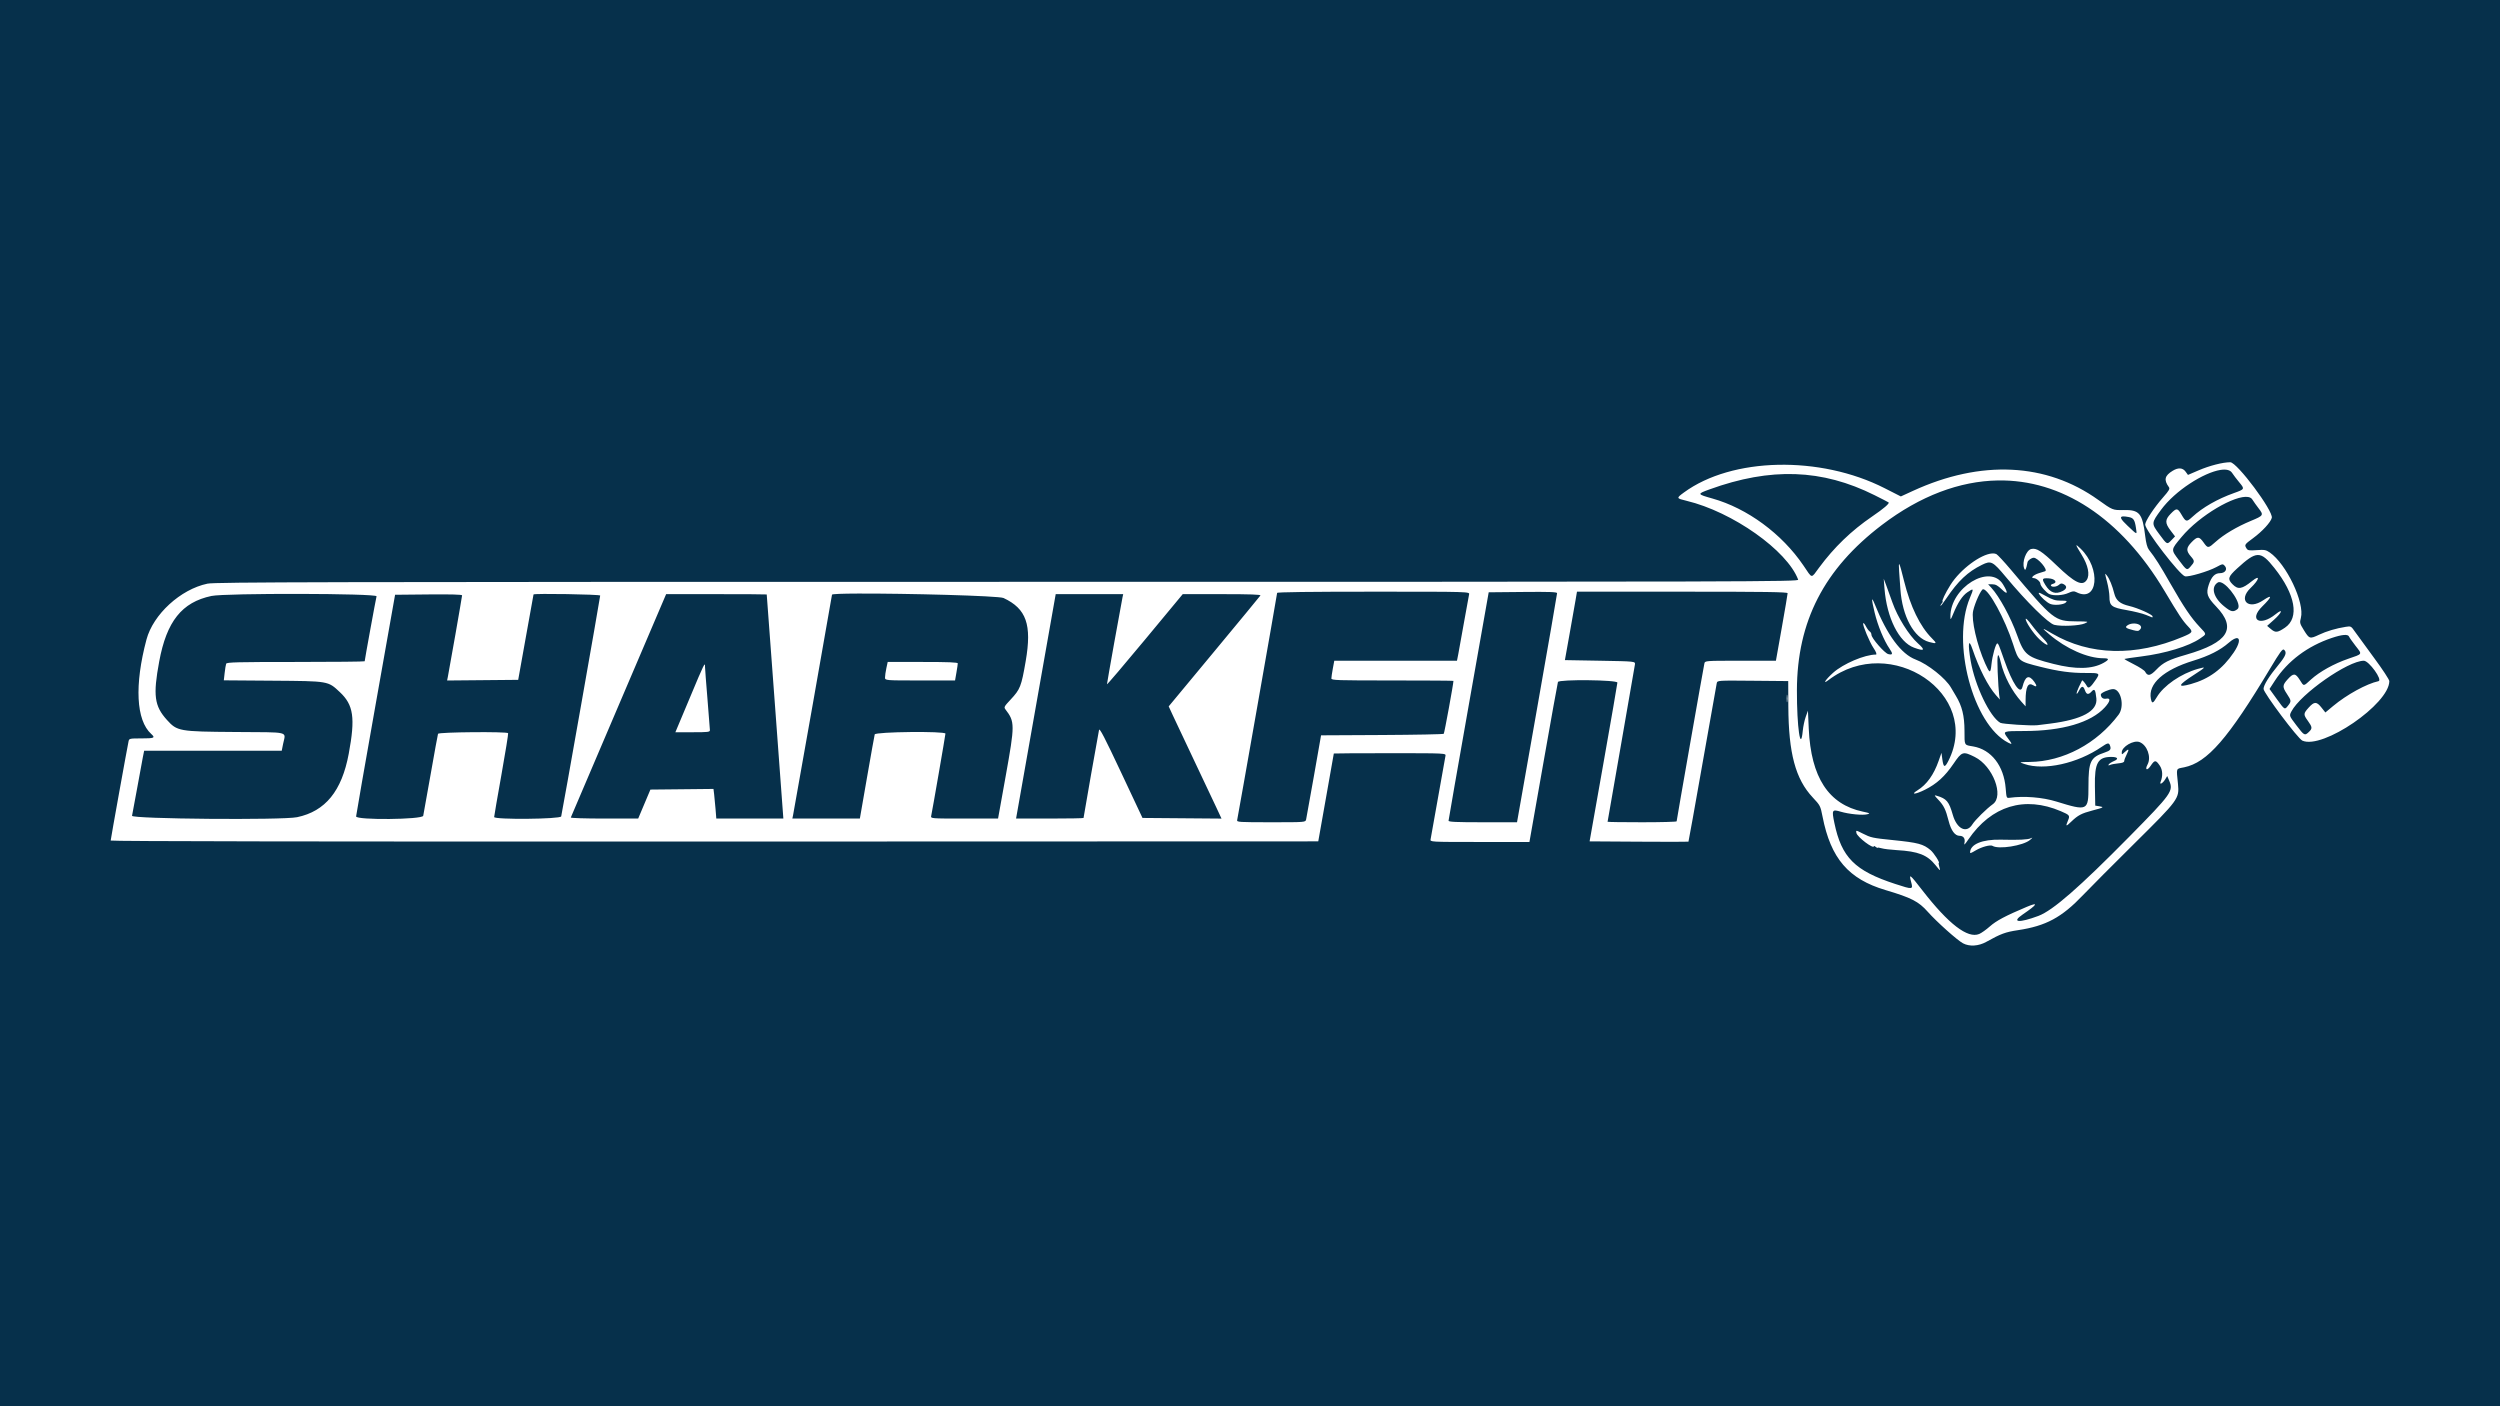 <?xml version="1.0" encoding="UTF-8" standalone="no"?>
<!-- Created with Inkscape (http://www.inkscape.org/) -->

<svg
   width="1920"
   height="1080"
   viewBox="0 0 508 285.75"
   version="1.1"
   id="svg1"
   xml:space="preserve"
   xmlns="http://www.w3.org/2000/svg"
   xmlns:svg="http://www.w3.org/2000/svg"><defs
     id="defs1" /><path
     id="rect1"
     style="fill:#06304b;stroke-width:3.002;fill-opacity:1"
     d="M 0 0 L 0 285.75 L 508 285.75 L 508 0 L 0 0 z M 453.189 93.927 C 454.567 93.925 461.975 103.846 461.628 105.23 C 461.4 106.135 459.696 107.983 457.814 109.365 C 456.085 110.634 456.037 110.71 456.493 111.439 C 456.752 111.855 457.011 111.898 458.56 111.786 C 460.13 111.672 460.428 111.725 461.199 112.252 C 464.578 114.562 468.356 122.496 467.538 125.562 C 467.275 126.546 467.309 126.686 468.141 128.035 C 469.254 129.837 469.35 129.867 471.221 128.982 C 472.767 128.25 474.682 127.684 476.669 127.369 C 477.709 127.205 477.737 127.22 478.549 128.389 C 479.002 129.041 480.753 131.442 482.441 133.725 C 484.129 136.008 485.51 138.111 485.51 138.398 C 485.51 143.065 471.928 152.359 467.834 150.494 C 466.911 150.073 459.954 140.796 459.954 139.986 C 459.954 139.22 461.056 137.444 462.988 135.094 C 464.485 133.273 464.749 132.552 464.111 132.022 C 463.819 131.781 463.327 132.448 461.311 135.813 C 452.76 150.089 448.533 154.946 443.818 155.918 C 442.095 156.273 442.231 155.903 442.566 159.324 C 442.855 162.282 442.701 162.493 433.675 171.433 C 429.319 175.749 424.626 180.463 423.248 181.909 C 418.939 186.431 415.729 188.158 410.049 189.011 C 407.507 189.393 406.57 189.739 403.614 191.387 C 402.037 192.266 400.195 192.381 398.887 191.683 L 398.887 191.685 C 397.724 191.065 393.518 187.301 391.714 185.267 C 389.864 183.18 388.386 182.421 383.16 180.87 C 375.609 178.629 372.01 174.436 370.343 165.94 C 369.914 163.753 369.868 163.662 368.345 162.039 C 364.84 158.304 363.435 153.056 363.39 143.531 L 363.366 138.395 L 356.168 138.329 C 348.971 138.262 348.971 138.262 348.842 138.83 C 348.772 139.142 347.466 146.498 345.94 155.177 C 344.414 163.855 343.134 170.988 343.095 171.027 C 343.056 171.066 338.52 171.069 333.015 171.031 L 323.006 170.965 L 325.824 155.055 C 327.374 146.305 328.647 138.948 328.653 138.707 C 328.667 138.141 316.786 138.017 316.574 138.581 C 316.509 138.753 315.179 146.139 313.619 154.993 L 310.781 171.09 L 300.676 171.09 C 290.571 171.09 290.571 171.09 290.701 170.527 C 290.773 170.216 291.451 166.411 292.209 162.07 C 292.967 157.729 293.646 153.924 293.717 153.614 C 293.847 153.05 293.847 153.05 282.442 153.05 C 276.17 153.05 271.035 153.079 271.031 153.113 C 271.027 153.148 270.315 157.178 269.448 162.07 L 267.871 170.965 L 145.18 171.004 C 65.959 171.03 22.49 170.957 22.49 170.8 C 22.49 170.544 25.908 151.578 26.129 150.607 C 26.252 150.069 26.37 150.044 28.758 150.044 C 31.365 150.044 31.606 149.934 30.732 149.143 C 27.659 146.362 27.298 139.218 29.764 129.955 C 31.126 124.841 36.688 119.743 42.158 118.599 C 43.687 118.279 64.484 118.232 204.731 118.228 C 357.786 118.224 365.541 118.202 365.385 117.785 C 363.165 111.859 352.046 104.004 342.701 101.762 C 340.608 101.259 340.599 101.23 342.165 100.08 C 351.931 92.911 369.819 92.524 382.952 99.199 L 386.252 100.877 L 388.677 99.762 C 402.534 93.39 415.836 94.03 426.367 101.576 C 429.282 103.664 429.324 103.681 431.447 103.638 C 434.747 103.571 435.344 104.281 435.909 108.944 C 436.083 110.383 436.328 111.287 436.659 111.709 C 437.967 113.376 438.858 114.779 441.07 118.655 C 443.756 123.362 445.212 125.516 446.977 127.393 C 448.433 128.941 448.428 128.801 447.053 129.747 C 444.761 131.325 439.996 132.777 435.073 133.398 C 433.255 133.627 431.727 133.851 431.679 133.896 C 431.63 133.94 432.499 134.434 433.61 134.992 C 434.721 135.551 435.745 136.221 435.884 136.482 C 436.4 137.447 436.946 137.348 438.175 136.066 C 439.571 134.61 440.65 134.07 444.24 133.033 C 452.809 130.557 454.584 127.691 450.309 123.23 C 448.484 121.325 448.232 120.581 448.819 118.828 C 449.369 117.184 450.058 116.47 451.094 116.47 C 452.163 116.47 452.691 115.662 452.07 114.976 C 451.68 114.545 451.608 114.556 450.359 115.231 C 448.729 116.113 444.731 117.289 443.992 117.104 C 442.912 116.835 435.901 107.734 435.901 106.602 C 435.901 105.889 437.683 103.181 439.549 101.055 C 440.785 99.647 440.963 99.327 440.709 98.973 C 439.652 97.505 439.85 96.662 441.489 95.663 C 442.622 94.972 443.524 95.032 444.111 95.838 L 444.595 96.503 L 446.753 95.576 C 448.986 94.617 451.667 93.93 453.189 93.927 z M 451.183 95.491 C 447.811 96.028 442.026 99.649 439.12 103.599 C 437.139 106.294 437.136 106.342 438.772 108.555 C 440.379 110.727 440.332 110.705 441.268 109.727 L 441.968 108.996 L 441.065 107.812 C 439.905 106.294 439.91 105.6 441.088 104.393 C 442.269 103.184 442.476 103.2 443.272 104.557 C 444.173 106.096 444.3 106.123 445.496 105.022 C 447.571 103.112 450.582 101.388 453.941 100.189 C 456.146 99.401 456.156 99.381 455.017 98.008 C 454.468 97.345 453.81 96.48 453.556 96.085 C 453.164 95.476 452.308 95.313 451.183 95.491 z M 364.809 96.342 C 359.313 96.15 353.594 97.187 347.374 99.444 C 344.806 100.376 344.816 100.41 347.957 101.295 C 355.061 103.296 362.074 108.456 366.455 114.906 C 368.335 117.674 367.953 117.622 369.645 115.335 C 372.701 111.201 376.185 107.842 380.404 104.961 C 382.779 103.338 383.992 102.303 383.764 102.092 C 383.707 102.04 382.42 101.376 380.904 100.619 C 375.578 97.957 370.305 96.535 364.809 96.342 z M 405.946 97.628 C 398.223 97.76 390.211 100.732 382.412 106.663 C 370.652 115.607 365.167 126.276 365.133 140.274 C 365.115 147.747 365.885 153.056 366.324 148.487 C 366.407 147.621 366.677 146.349 366.924 145.66 L 367.374 144.408 L 367.537 148.041 C 367.983 157.968 371.567 163.463 378.556 164.932 C 379.993 165.234 380.081 165.286 379.438 165.457 C 378.5 165.706 375.728 165.439 374.04 164.938 C 372.277 164.414 372.192 164.563 372.742 167.213 C 374.198 174.238 376.892 176.94 385.115 179.621 C 388.719 180.796 388.764 180.79 388.337 179.193 C 387.873 177.456 388.035 177.579 390.634 180.928 C 395.943 187.771 399.836 190.762 402.166 189.788 L 402.167 189.789 C 402.621 189.599 403.597 188.907 404.335 188.252 C 405.642 187.091 407.525 186.091 411.815 184.282 C 414.329 183.222 414.055 183.747 411.013 185.821 C 408.626 187.448 410.241 187.595 414.206 186.112 C 417.134 185.016 422.498 180.338 432.723 169.964 C 441.255 161.307 441.661 160.74 440.797 158.678 L 440.382 157.687 L 439.966 158.37 C 439.476 159.176 438.749 159.573 439.033 158.88 C 439.516 157.7 439.453 156.435 438.867 155.577 C 438.052 154.384 437.833 154.388 437.014 155.612 C 436.291 156.692 435.781 156.468 436.386 155.337 C 437.186 153.843 436.299 151.377 434.75 150.788 C 433.55 150.332 431.141 151.736 431.141 152.892 C 431.141 153.375 431.156 153.374 431.72 152.845 C 432.58 152.037 432.715 152.18 432.148 153.292 C 431.869 153.838 431.642 154.447 431.642 154.646 C 431.642 154.896 431.273 155.041 430.451 155.113 C 429.797 155.171 429.045 155.313 428.782 155.43 C 428.423 155.589 428.352 155.562 428.499 155.324 C 428.608 155.149 429.097 154.838 429.586 154.633 C 430.581 154.218 430.327 153.814 429.065 153.807 C 426.281 153.792 425.6 154.998 425.685 159.796 L 425.754 163.701 L 426.63 163.845 C 427.62 164.009 427.489 164.084 425.127 164.706 C 422.983 165.271 422.21 165.677 420.93 166.912 C 419.772 168.029 419.683 168.004 420.222 166.714 C 420.641 165.713 420.561 165.609 418.772 164.843 C 411.38 161.674 404.655 163.729 399.961 170.591 C 399.211 171.687 399.052 171.823 399.18 171.256 C 399.374 170.404 398.981 169.839 398.196 169.839 C 397.242 169.839 396.458 168.772 395.954 166.789 C 395.365 164.472 394.982 163.69 393.843 162.482 C 392.999 161.587 392.978 161.528 393.558 161.7 C 395.552 162.289 396.027 162.856 396.809 165.58 C 397.637 168.462 399.614 169.416 400.796 167.504 C 401.334 166.632 403.693 164.304 404.93 163.421 C 407.278 161.745 404.964 155.662 401.277 153.82 C 398.878 152.621 398.653 152.692 396.96 155.184 C 395.208 157.764 393.526 159.294 391.136 160.483 C 389.198 161.446 388.117 161.531 389.622 160.601 C 391.509 159.435 392.943 157.438 393.938 154.591 L 394.503 152.977 L 394.68 154.267 C 394.917 155.99 395.175 156.061 395.911 154.609 C 402.771 141.071 384.191 128.55 371.55 138.192 C 370.253 139.181 370.93 138.109 372.486 136.711 C 374.525 134.877 378.916 133.008 381.182 133.008 C 381.433 133.008 381.228 132.451 380.677 131.64 C 379.909 130.508 378.463 127.052 378.594 126.663 C 378.649 126.501 378.897 126.763 379.144 127.245 C 379.392 127.727 379.748 128.212 379.937 128.322 C 380.124 128.433 380.279 128.736 380.279 128.997 C 380.279 129.668 382.939 132.723 383.687 132.911 C 384.616 133.144 384.684 132.871 383.96 131.822 C 382.817 130.169 381.573 127.157 380.926 124.478 C 380.246 121.662 380.253 121.034 380.946 122.766 C 383.459 129.049 386.322 132.921 389.269 134.024 C 391.742 134.95 395.38 137.845 396.455 139.742 C 396.659 140.104 397.101 140.85 397.436 141.401 C 398.686 143.461 399.175 145.436 399.185 148.481 C 399.196 151.569 399.079 151.358 400.934 151.672 C 404.623 152.298 407.193 155.607 407.555 160.193 C 407.71 162.153 407.727 162.195 408.339 162.111 C 411.286 161.703 415.039 162.004 417.861 162.877 C 424.214 164.843 424.375 164.767 424.375 159.815 C 424.375 154.714 424.772 153.876 427.646 152.922 C 428.853 152.521 429.046 152.259 428.733 151.444 C 428.521 150.891 428.251 150.943 427.051 151.766 C 422.143 155.135 415.39 156.629 411.346 155.242 C 410.218 154.855 410.219 154.855 412.422 154.83 C 419.249 154.754 426.104 151.106 430.51 145.206 C 431.753 143.541 430.991 140.023 429.387 140.023 C 428.64 140.023 426.88 140.791 426.885 141.115 C 426.894 141.743 427.342 142.093 427.981 141.971 C 428.944 141.787 428.829 142.501 427.695 143.746 C 424.889 146.827 419.029 148.542 411.313 148.542 C 406.985 148.542 406.922 148.567 407.919 149.896 C 408.948 151.269 408.962 151.373 408.054 150.906 C 400.893 147.217 396.484 130.537 400.281 121.499 C 401.11 119.527 401.081 119.462 399.763 120.358 C 398.763 121.037 397.832 122.452 396.908 124.7 C 396.374 125.999 396.324 126.05 396.319 125.309 C 396.275 119.388 404.393 114.423 407.022 118.763 C 408.098 120.539 408.003 120.962 406.792 119.791 C 405.935 118.963 405.5 118.726 404.838 118.726 L 403.987 118.726 L 404.623 119.415 C 406.262 121.19 408.593 125.467 409.876 129.054 C 411.329 133.115 411.857 133.534 417.259 134.906 C 421.799 136.06 425.123 135.991 427.444 134.693 C 428.64 134.025 428.633 133.759 427.421 133.759 C 424.206 133.759 419.836 131.828 416.399 128.889 C 414.764 127.49 414.835 127.474 417.018 128.752 C 424.636 133.212 433.916 133.447 443.5 129.422 C 445.613 128.535 445.679 128.411 444.631 127.307 C 443.502 126.118 442.8 125.062 439.845 120.104 C 430.89 105.082 418.818 97.409 405.946 97.628 z M 456.824 100.99 C 454.179 100.543 446.984 104.685 443.282 109.132 C 441.092 111.762 441.107 111.635 442.761 113.832 C 444.34 115.931 444.375 115.951 445.091 115.156 C 445.984 114.164 445.993 113.986 445.191 113.073 C 444.185 111.927 444.218 111.312 445.347 110.156 C 446.513 108.962 446.877 108.97 447.756 110.213 C 448.637 111.459 448.708 111.455 450.227 110.089 C 451.879 108.604 454.542 107.024 457.386 105.841 C 459.964 104.769 460.02 104.677 458.948 103.292 C 458.533 102.755 457.951 101.937 457.655 101.475 C 457.487 101.211 457.202 101.054 456.824 100.99 z M 431.399 104.934 C 430.626 104.974 430.942 105.535 432.323 106.834 C 434.365 108.755 434.245 108.725 434.026 107.264 C 433.78 105.623 433.524 105.243 432.537 105.058 C 432.036 104.964 431.657 104.92 431.399 104.934 z M 421.934 110.857 C 421.904 110.679 422.187 110.915 422.767 111.474 C 426.998 115.546 426.316 122.576 421.909 120.326 C 421.424 120.079 421.137 120.109 420.28 120.498 C 419.2 120.989 417.366 121.104 416.463 120.738 C 415.845 120.489 414.604 119.074 414.604 118.621 C 414.604 118.172 413.773 117.473 413.238 117.473 C 412.512 117.473 413.232 116.797 414.311 116.465 C 414.817 116.31 415.378 116.136 415.559 116.079 C 416.257 115.857 414.064 113.278 413.226 113.335 C 412.762 113.367 412.068 113.876 411.997 114.235 C 411.69 115.795 411.527 116.087 411.303 115.482 C 410.835 114.218 411.711 111.817 412.734 111.561 C 413.807 111.291 414.881 111.979 417.861 114.842 C 421.618 118.45 423.142 119.193 424.023 117.849 C 424.704 116.811 424.31 114.869 422.983 112.717 C 422.31 111.624 421.965 111.034 421.934 110.857 z M 404.791 112.462 C 405.117 112.439 405.404 112.475 405.642 112.577 C 405.88 112.679 407.23 114.133 408.642 115.807 C 417.253 126.018 417.513 126.223 421.87 126.261 C 424.477 126.284 424.493 126.287 423.624 126.679 C 422.572 127.153 418.932 127.326 417.444 126.972 C 416.243 126.686 411.846 122.347 407.622 117.278 C 404.912 114.028 404.589 113.862 402.731 114.776 C 399.842 116.198 397.894 118.035 395.5 121.594 C 394.846 122.566 394.31 123.243 394.31 123.098 C 394.309 122.954 394.445 122.7 394.61 122.535 C 394.775 122.369 394.837 122.234 394.748 122.234 C 394.477 122.234 395.288 120.506 396.344 118.833 C 398.358 115.644 402.511 112.621 404.791 112.462 z M 458.792 112.777 C 457.744 112.792 456.552 113.706 454.563 115.529 C 452.731 117.207 452.601 117.676 453.671 118.746 C 454.781 119.855 455.571 119.719 457.616 118.067 C 459.351 116.665 459.125 117.759 457.324 119.478 C 454.74 121.944 456.848 124.021 459.868 121.984 C 461.809 120.673 461.732 121.22 459.69 123.23 C 456.894 125.983 459.246 127.361 462.397 124.815 C 464.013 123.509 463.739 124.452 462.071 125.939 L 460.68 127.179 L 461.473 127.846 C 462.376 128.606 462.8 128.56 464.307 127.541 C 467.274 125.533 466.433 120.797 462.155 115.42 C 460.744 113.646 459.84 112.762 458.792 112.777 z M 385.97 114.701 C 386.118 114.989 386.41 116.068 386.899 118.042 C 388.19 123.259 390.143 127.279 392.558 129.695 C 393.65 130.787 393.585 130.875 392.001 130.454 C 388.924 129.636 386.54 125.259 386.159 119.729 C 386.088 118.695 385.973 117.067 385.904 116.11 C 385.817 114.917 385.822 114.413 385.97 114.701 z M 427.786 116.671 C 427.785 116.514 427.904 116.664 428.143 116.973 C 428.667 117.652 429.221 119.012 429.626 120.622 C 429.978 122.02 430.798 122.699 432.654 123.133 C 434.397 123.539 437.404 124.882 437.404 125.253 C 437.404 125.384 437.376 125.48 437.342 125.466 C 437.307 125.453 436.716 125.213 436.027 124.936 L 436.026 124.936 C 435.337 124.659 433.591 124.227 432.146 123.976 C 429.06 123.44 428.635 123.11 428.635 121.25 C 428.635 120.601 428.416 119.233 428.147 118.208 C 427.907 117.291 427.786 116.828 427.786 116.671 z M 415.506 117.52 C 414.945 117.595 415.04 117.936 415.627 118.885 C 416.601 120.461 417.692 120.84 419.126 120.098 L 419.127 120.098 C 419.993 119.65 420.078 119.108 419.344 118.715 C 418.933 118.496 418.728 118.52 418.384 118.832 C 417.909 119.262 416.971 119.361 416.751 119.005 C 416.676 118.883 416.848 118.722 417.134 118.648 C 418.175 118.375 417.6 117.607 416.293 117.523 C 415.953 117.501 415.694 117.496 415.506 117.52 z M 382.772 117.599 L 383.249 118.852 C 383.512 119.541 384.091 121.144 384.536 122.415 C 385.582 125.399 387.894 129.101 389.737 130.744 C 391.291 132.13 391.052 132.383 388.924 131.604 C 385.864 130.484 383.393 125.538 382.929 119.604 L 382.772 117.599 z M 451.258 118.327 C 451.029 118.257 450.825 118.263 450.662 118.363 C 449.193 119.271 449.746 121.407 451.906 123.174 C 453.344 124.35 453.783 124.445 454.655 123.774 C 455.714 122.96 452.86 118.812 451.258 118.327 z M 402.968 119.729 C 402.573 119.729 401.335 122.41 400.945 124.113 C 400.532 125.918 401.704 131.048 403.392 134.824 C 404.324 136.91 404.469 136.924 404.671 134.949 C 404.847 133.239 405.541 130.753 405.842 130.753 C 406.066 130.753 406.12 130.881 407.259 134.127 C 408.954 138.959 410.538 141.292 410.964 139.585 C 411.526 137.333 412.282 137.018 413.391 138.575 C 413.981 139.404 413.88 139.7 413.159 139.249 C 412.095 138.585 411.607 139.553 411.6 142.342 L 411.599 143.532 L 410.753 142.592 C 408.804 140.424 407.259 137.472 406.557 134.575 C 405.972 132.16 405.768 132.79 405.927 136.516 C 406.012 138.514 406.147 140.599 406.226 141.151 L 406.37 142.153 L 405.591 141.276 C 403.979 139.461 402.161 135.9 400.795 131.88 C 400.011 129.577 399.835 130.781 400.441 134.294 C 401.311 139.335 404.332 145.65 406.459 146.874 C 406.902 147.129 412.64 147.502 413.979 147.363 C 414.254 147.334 415.438 147.187 416.609 147.036 C 423.119 146.199 426.256 144.485 425.981 141.915 C 425.786 140.098 425.613 139.85 425.007 140.519 C 424.368 141.225 423.968 141.152 423.661 140.274 C 423.327 139.316 422.988 139.322 422.484 140.297 C 421.845 141.533 421.789 140.96 422.418 139.615 C 422.731 138.944 423.028 138.339 423.076 138.27 C 423.162 138.147 423.708 138.796 424.118 139.51 C 424.391 139.985 424.864 139.608 425.873 138.115 C 426.772 136.782 426.69 136.728 423.808 136.748 C 420.86 136.768 418.257 136.415 414.669 135.509 C 410.125 134.361 410.201 134.424 409.055 130.878 C 407.396 125.746 404.111 119.729 402.968 119.729 z M 279.083 120.23 C 266.216 120.23 259.512 120.315 259.512 120.48 C 259.512 120.727 251.583 165.798 251.391 166.645 C 251.298 167.054 251.753 167.083 258.278 167.083 C 265.265 167.083 265.265 167.083 265.402 166.519 C 265.477 166.209 266.191 162.235 266.988 157.687 L 268.439 149.419 L 280.815 149.354 C 287.622 149.318 293.273 149.206 293.373 149.104 C 293.505 148.968 295.341 138.944 295.341 138.355 C 295.341 138.308 289.76 138.27 282.939 138.27 C 271.627 138.27 270.536 138.233 270.536 137.86 C 270.536 137.635 270.669 136.732 270.83 135.855 L 271.125 134.261 L 283.591 134.261 L 296.057 134.261 L 296.318 132.945 C 296.462 132.222 296.984 129.319 297.479 126.494 C 297.974 123.669 298.44 121.103 298.516 120.793 C 298.653 120.229 298.653 120.23 279.083 120.23 z M 320.442 120.23 L 320.156 121.921 C 319.999 122.851 319.447 125.98 318.929 128.874 L 317.987 134.135 L 325.142 134.261 C 332.298 134.386 332.298 134.386 332.219 135.012 C 332.176 135.357 330.908 142.669 329.401 151.261 C 327.893 159.852 326.66 166.927 326.66 166.983 C 326.66 167.038 329.817 167.083 333.676 167.083 C 337.534 167.083 340.692 166.999 340.692 166.895 C 340.693 166.643 346.161 135.542 346.33 134.824 C 346.464 134.261 346.464 134.261 353.665 134.261 L 360.866 134.261 L 362.057 127.558 C 362.712 123.872 363.246 120.715 363.244 120.543 C 363.242 120.295 358.792 120.23 341.841 120.23 L 320.442 120.23 z M 309.446 120.288 L 302.504 120.355 L 298.429 143.406 C 296.187 156.084 294.35 166.597 294.346 166.77 C 294.342 167.013 295.894 167.083 301.299 167.083 L 308.259 167.083 L 312.333 143.97 C 314.574 131.257 316.403 120.713 316.398 120.539 C 316.391 120.289 314.909 120.236 309.446 120.288 z M 414.278 120.473 C 414.359 120.394 414.796 120.593 415.735 121.118 C 417.101 121.882 417.664 122.055 418.782 122.055 C 419.987 122.055 420.108 122.099 419.784 122.423 C 419.319 122.888 417.433 123.064 416.609 122.719 C 415.89 122.418 414.679 121.324 414.31 120.644 C 414.263 120.557 414.25 120.5 414.278 120.473 z M 174.324 120.611 C 171.159 120.623 169.063 120.694 169.063 120.841 C 169.063 121.016 161.34 164.744 161.151 165.642 L 161.005 166.331 L 167.865 166.331 L 174.724 166.331 L 176.173 158.001 C 176.969 153.419 177.676 149.472 177.743 149.231 C 177.894 148.692 192.113 148.537 192.113 149.074 C 192.113 149.359 189.452 164.724 189.222 165.768 C 189.097 166.331 189.097 166.331 195.951 166.331 L 202.805 166.331 L 204.35 157.735 C 206.238 147.223 206.237 146.673 204.317 144.163 C 203.963 143.701 204.032 143.568 205.368 142.14 C 207.309 140.065 207.532 139.495 208.421 134.347 C 209.701 126.927 208.567 123.695 203.919 121.516 C 202.934 121.054 183.82 120.573 174.324 120.611 z M 60.871 120.681 C 52.817 120.664 44.386 120.798 42.967 121.099 C 36.955 122.373 33.862 126.253 32.35 134.417 C 31.076 141.296 31.362 143.457 33.921 146.289 C 36 148.59 36.382 148.658 47.732 148.741 C 59.178 148.824 58.051 148.549 57.532 151.131 L 57.247 152.551 L 43.269 152.551 L 29.29 152.551 L 29.027 153.867 C 28.882 154.59 28.359 157.437 27.864 160.193 C 27.369 162.949 26.903 165.458 26.829 165.768 C 26.675 166.415 57.397 166.677 60.373 166.053 C 66.11 164.852 69.454 160.743 70.864 153.162 C 72.222 145.864 71.843 143.247 69.052 140.636 C 66.627 138.368 66.847 138.405 55.469 138.319 L 45.479 138.243 L 45.649 136.736 C 45.743 135.907 45.882 135.067 45.957 134.87 C 46.075 134.564 48.176 134.511 60.099 134.511 C 67.801 134.511 74.103 134.447 74.103 134.37 C 74.103 134.105 76.385 121.61 76.514 121.169 C 76.603 120.866 68.925 120.698 60.871 120.681 z M 115.211 120.722 C 111.832 120.666 108.445 120.672 108.412 120.793 C 108.403 120.828 107.697 124.746 106.846 129.5 L 105.297 138.144 L 98.073 138.211 L 90.849 138.277 L 90.992 137.584 C 91.274 136.223 93.897 121.227 93.897 120.977 C 93.897 120.809 91.581 120.745 87.089 120.789 L 80.281 120.856 L 76.327 143.155 C 74.152 155.419 72.367 165.651 72.361 165.892 C 72.341 166.676 85.819 166.552 86 165.767 C 86.071 165.456 86.752 161.652 87.512 157.311 C 88.273 152.971 88.946 149.278 89.008 149.106 C 89.135 148.754 103.041 148.632 103.252 148.981 C 103.314 149.084 102.701 152.889 101.889 157.437 C 101.077 161.984 100.413 165.846 100.412 166.018 C 100.411 166.584 113.87 166.46 114.035 165.893 C 114.202 165.323 121.959 121.389 121.959 121.015 C 121.959 120.893 118.589 120.777 115.211 120.722 z M 214.519 120.731 L 211.167 139.71 C 209.324 150.149 207.512 160.409 207.141 162.51 L 206.465 166.331 L 213.32 166.331 C 217.091 166.331 220.175 166.276 220.175 166.209 C 220.175 166.017 223.172 148.99 223.325 148.317 C 223.429 147.855 224.474 149.87 227.807 156.96 L 232.153 166.206 L 240.182 166.272 L 248.211 166.338 L 247.13 164.017 C 246.535 162.741 244.497 158.426 242.6 154.43 C 240.704 150.434 238.775 146.348 238.315 145.35 L 237.479 143.536 L 246.712 132.408 C 251.79 126.287 256.021 121.157 256.115 121.006 C 256.236 120.808 254.029 120.731 248.308 120.731 L 240.331 120.731 L 232.633 130.015 C 228.4 135.122 224.936 139.183 224.936 139.042 C 224.936 138.786 227.803 122.746 228.086 121.42 L 228.233 120.731 L 221.376 120.731 L 214.519 120.731 z M 135.357 120.731 L 125.714 143.317 C 120.411 155.739 116.033 165.999 115.987 166.117 C 115.941 166.235 119.003 166.331 122.791 166.331 L 129.679 166.331 L 130.921 163.387 L 132.163 160.443 L 138.57 160.377 L 144.978 160.31 L 145.111 161.379 C 145.184 161.967 145.313 163.321 145.398 164.389 L 145.553 166.331 L 152.366 166.331 L 159.178 166.331 L 157.496 143.594 C 156.571 131.088 155.808 120.828 155.799 120.794 C 155.79 120.759 151.188 120.731 145.57 120.731 L 135.357 120.731 z M 411.637 125.746 C 411.686 125.6 412.203 126.131 412.785 126.926 C 413.367 127.722 414.423 128.965 415.132 129.688 C 416.741 131.332 416.124 131.509 414.405 129.898 C 413.175 128.744 411.484 126.207 411.637 125.746 z M 433.285 126.714 C 434.387 126.577 435.51 127.136 434.896 127.875 C 434.579 128.257 434.391 128.283 433.521 128.063 C 431.989 127.676 431.734 127.483 432.253 127.101 C 432.551 126.882 432.917 126.759 433.285 126.714 z M 476.29 129.028 C 475.705 129.074 474.881 129.274 473.827 129.628 C 468.888 131.286 464.848 134.321 462.25 138.325 L 461.164 139.999 L 462.622 142.016 C 464.267 144.29 464.238 144.273 464.947 143.372 C 465.62 142.516 465.606 142.366 464.715 141.025 C 463.753 139.578 463.77 139.236 464.869 138.019 C 466.027 136.738 466.43 136.758 467.306 138.145 C 468.173 139.517 468.002 139.522 469.585 138.081 C 471.339 136.486 474.256 134.862 477.159 133.864 C 480.151 132.836 480.04 133.031 478.645 131.234 C 477.994 130.396 477.4 129.55 477.325 129.354 C 477.224 129.091 476.876 128.982 476.29 129.028 z M 454.647 129.679 C 454.312 129.604 453.711 129.882 452.888 130.601 C 451.148 132.123 448.884 133.271 445.679 134.255 C 439.631 136.113 436.454 138.967 437.06 141.995 C 437.269 143.042 437.487 142.985 438.249 141.685 C 439.634 139.322 443.141 136.902 446.612 135.915 C 448.358 135.418 448.289 135.527 445.861 137.097 C 442.517 139.259 442.328 139.792 445.187 139 C 448.866 137.98 451.622 135.95 453.895 132.583 C 455.025 130.91 455.206 129.805 454.647 129.679 z M 480.327 134.263 C 477.115 134.263 467.502 140.989 465.622 144.552 C 465.152 145.444 465.152 145.444 466.615 147.37 C 468.228 149.491 468.31 149.536 469.146 148.751 L 469.146 148.749 C 469.9 148.04 469.878 147.746 468.974 146.498 C 468.019 145.18 468.03 144.998 469.128 143.782 C 470.265 142.525 470.734 142.524 471.726 143.778 L 472.516 144.776 L 474.065 143.484 C 476.874 141.142 480.894 138.937 483.309 138.414 C 484.218 138.217 481.378 134.263 480.327 134.263 z M 180.379 134.511 L 187.499 134.511 C 192.762 134.511 194.619 134.587 194.619 134.804 C 194.619 134.965 194.495 135.811 194.343 136.683 L 194.067 138.27 L 186.951 138.27 C 179.836 138.27 179.837 138.269 179.837 137.655 C 179.837 137.317 179.959 136.472 180.108 135.776 L 180.379 134.511 z M 143.189 135.023 C 143.266 134.999 143.259 135.238 143.261 135.526 C 143.263 135.864 143.487 138.789 143.757 142.028 C 144.027 145.266 144.25 148.113 144.253 148.354 C 144.257 148.751 143.926 148.792 140.747 148.792 L 137.236 148.792 L 137.576 147.979 C 141.95 137.515 142.955 135.093 143.189 135.023 z M 363.17 141.342 C 363.228 141.723 363.226 142.287 363.166 142.595 C 363.107 142.903 363.059 142.591 363.062 141.902 L 363.062 141.902 C 363.064 141.213 363.113 140.961 363.17 141.342 z M 377.295 168.828 C 377.456 168.843 377.805 169.02 378.505 169.374 C 380.173 170.217 380.471 170.282 384.663 170.709 C 389.787 171.231 390.815 171.505 392.286 172.743 C 392.972 173.321 394.273 175.352 393.956 175.352 C 393.894 175.352 393.94 175.69 394.059 176.103 C 394.335 177.067 394.304 177.055 393.316 175.826 C 391.611 173.704 389.805 172.999 385.415 172.744 C 384.174 172.673 382.793 172.505 382.346 172.371 C 381.898 172.238 381.531 172.191 381.531 172.268 C 381.531 172.344 381.362 172.266 381.156 172.094 C 380.949 171.923 380.779 171.855 380.779 171.944 C 380.779 172.651 377.377 170.082 377.219 169.256 C 377.163 168.961 377.134 168.814 377.295 168.828 z M 412.944 170.257 C 412.918 170.312 412.773 170.447 412.505 170.675 C 411.12 171.85 406.09 172.646 404.884 171.881 C 404.455 171.609 402.683 172.081 401.496 172.783 C 400.528 173.357 400.322 173.435 400.322 173.233 C 400.322 171.56 402.799 170.527 406.587 170.621 C 410.226 170.71 412.067 170.622 412.674 170.33 C 412.879 170.231 412.971 170.203 412.944 170.257 z " /></svg>
